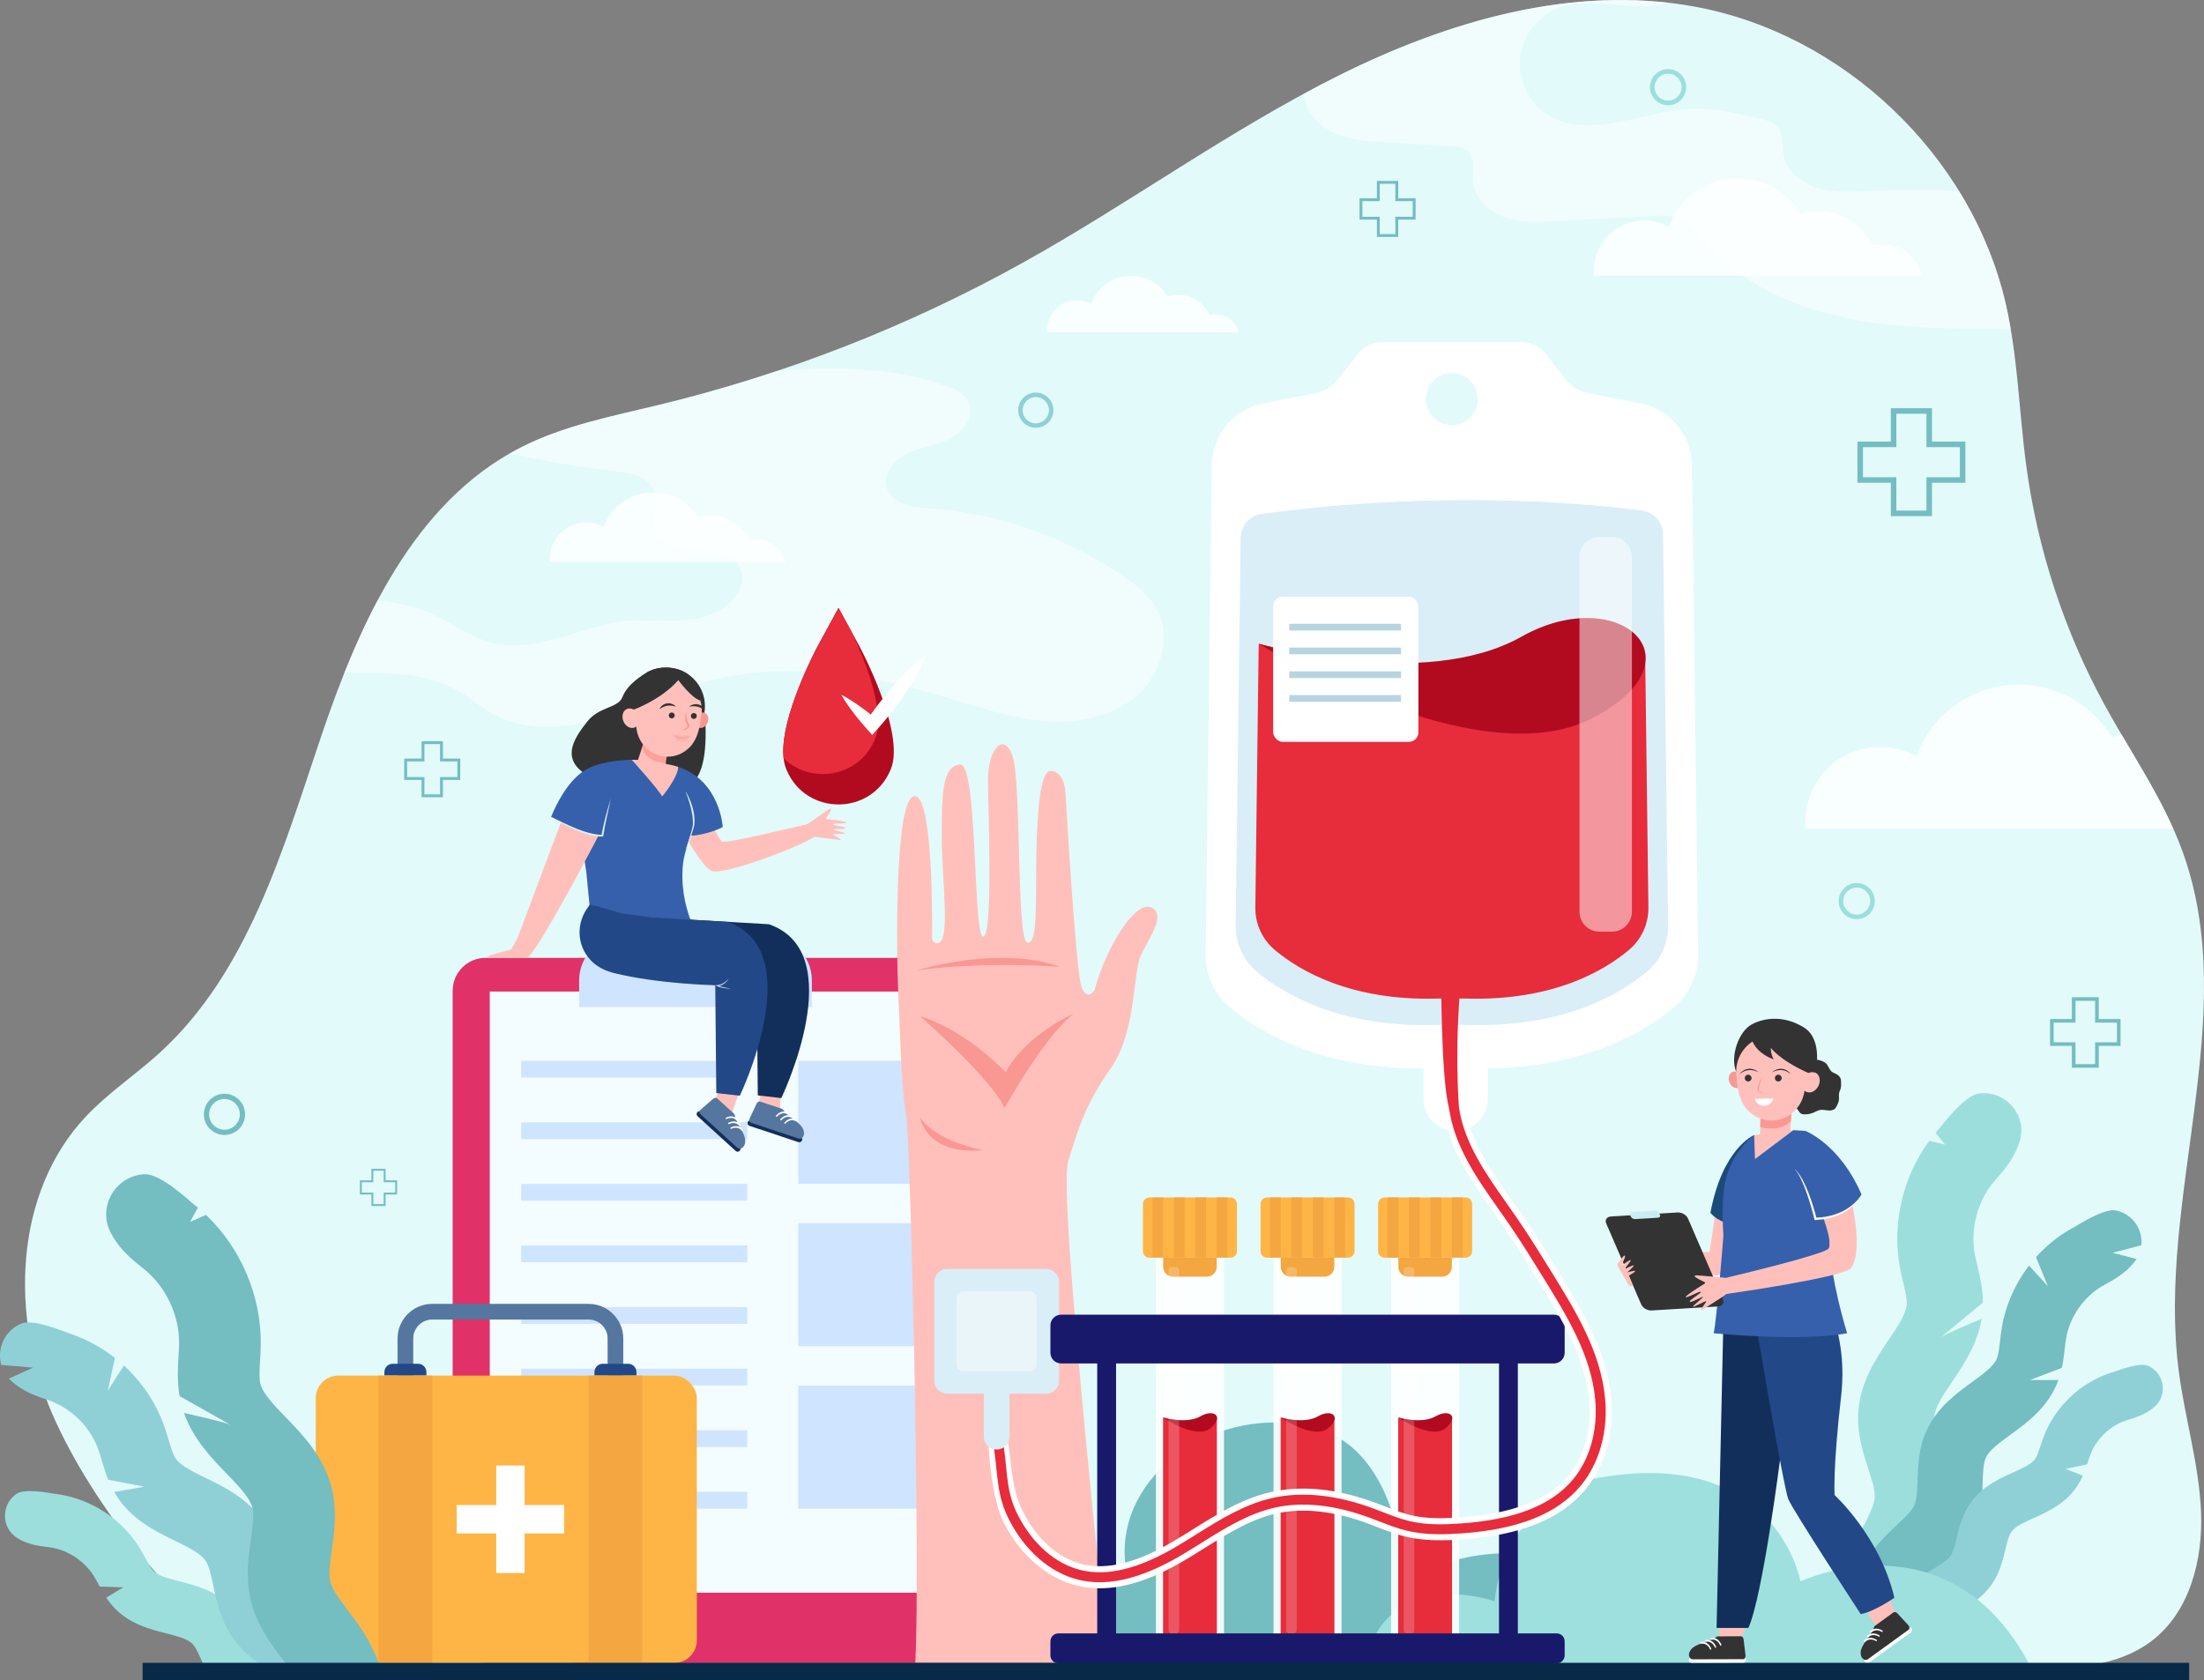 <?xml version="1.0" encoding="UTF-8"?>
<svg xmlns="http://www.w3.org/2000/svg" viewBox="0 0 2442.9 1862.82">
  <rect x="0" y="0" width="2442.9" height="1862.82" fill="#808080" stroke="none"/>
  <defs>
    <style>
      .cls-1 {
        fill: #b20b1f;
      }

      .cls-2, .cls-3, .cls-4, .cls-5, .cls-6, .cls-7 {
        fill: #fff;
      }

      .cls-8 {
        fill: #c8eef1;
      }

      .cls-3 {
        opacity: .9;
      }

      .cls-9 {
        fill: #122f5b;
      }

      .cls-10 {
        fill: #74bdc1;
      }

      .cls-11 {
        isolation: isolate;
      }

      .cls-12 {
        fill: #9de0de;
      }

      .cls-4, .cls-7 {
        opacity: .5;
      }

      .cls-13 {
        opacity: .3;
      }

      .cls-13, .cls-14 {
        mix-blend-mode: multiply;
      }

      .cls-13, .cls-15 {
        fill: #f99893;
      }

      .cls-5 {
        opacity: .8;
      }

      .cls-16 {
        fill: #18196b;
      }

      .cls-17 {
        fill: #333;
      }

      .cls-18 {
        fill: #224887;
      }

      .cls-14 {
        fill: #b6d5e0;
      }

      .cls-19 {
        fill: #8fd0d6;
      }

      .cls-20 {
        fill: #082948;
      }

      .cls-21 {
        fill: #e03268;
      }

      .cls-22 {
        fill: #ffc0bb;
      }

      .cls-23 {
        fill: #daeef7;
      }

      .cls-24 {
        fill: #eaf5f9;
      }

      .cls-25 {
        fill: #1b4b79;
      }

      .cls-26 {
        fill: #3660ac;
      }

      .cls-6 {
        mix-blend-mode: lighten;
        opacity: .2;
      }

      .cls-27 {
        fill: #e72c3b;
      }

      .cls-28 {
        fill: #e2fafa;
      }

      .cls-29 {
        fill: #9cdedc;
      }

      .cls-30 {
        fill: #55769f;
      }

      .cls-31 {
        fill: #feb546;
      }

      .cls-32 {
        fill: #cfe4ff;
      }

      .cls-7 {
        mix-blend-mode: screen;
      }

      .cls-33 {
        fill: #fc8d84;
        opacity: .6;
      }

      .cls-34 {
        fill: #f3fcff;
      }

      .cls-35 {
        fill: #fbf9eb;
      }

      .cls-36 {
        fill: #f4a640;
      }
    </style>
  </defs>
  <g class="cls-11">
    <g id="Layer_1" data-name="Layer 1">
      <g>
        <path class="cls-28" d="m2414.96,1520.42c-25.05-192.18,70.36-394.63,4.05-576.74-21.06-57.83-57.16-108.75-86.58-162.81-44.41-81.62-73.84-171.36-86.38-263.43-8.21-60.23-9.28-121.57-22.95-180.8-37.92-164.32-179.94-299.62-345.9-329.52-133.75-24.1-271.68,15.91-393.28,76.6-121.6,60.69-231.87,141.72-350.65,207.76-126.41,70.29-262.35,123.4-402.93,157.42-52.09,12.61-105.53,22.86-153.26,47.23-118.56,60.52-178.48,193.99-221.07,320.11-42.59,126.11-81.01,261.91-179.55,351.39-26.41,23.99-56.52,43.91-81,69.86-80.59,85.41-84.21,222.74-37.34,330.41,42.68,98.03,142.74,230.16,240.79,279.72,3.5,1.77,7.08,3.42,10.71,4.97h277.78c52.52-9.67,102.76-20.16,145.04-24.26,165.3-16.05,331.8-1.04,497.6,8.58,337.37,19.59,675.6,16.84,1013.53,14.09,49.45-.4,102.82-2.09,141.96-32.32,41.72-32.22,56.21-89.53,54.11-142.2-2.1-52.67-17.85-103.8-24.66-156.08Z"/>
        <path class="cls-29" d="m2193.48,1212.27h0c-15.95,2.01-40.25,34.48-43.11,37.75-1.61,1.84-3.28,3.75-5.01,5.81l10.58,13.1-17.49-4.29c-29.32,39.85-41.51,91.53-32.66,140.32,1.14,6.32,2.53,12.12,3.88,17.73,2.13,8.9,4.14,17.31,3.82,23.05-.59,10.65-9.89,24.41-19.72,38.98-14.07,20.83-31.57,46.74-34,79.86-1.8,24.52,5.32,46.31,11.04,63.81,3.9,11.95,7.59,23.24,7.13,31.23-.51,8.77-6.42,20.36-12.69,32.63-4.24,8.32-9.05,17.74-13.01,27.89-15.91,40.79-15.35,87.35,1.55,127.75l77.8-32.54c-8.41-20.12-8.71-44.25-.78-64.56,2.43-6.22,5.89-13.01,9.56-20.21,9.01-17.66,20.22-39.63,21.76-66.07,1.39-23.91-5.28-44.31-11.16-62.31-3.95-12.09-7.68-23.5-7.09-31.46.79-10.7,10.01-24.37,19.78-38.83,12.64-18.71,28-41.47,32.73-69.84-15.24,6.38-41.23,17.46-44.79,20.24-3.8,2.97,29.3-24.23,46.24-38.15-.06-15.55-3.4-29.57-6.16-41.1-1.12-4.7-2.19-9.13-2.91-13.14-4.99-27.54,3.02-58.01,20.92-79.54,1.23-1.47,2.64-3.08,4.13-4.79,6.61-7.54,14.83-16.92,20.79-29.86,1.53-3.31,2.8-6.63,3.86-9.94,9.2-28.78-14.99-57.3-44.97-53.53Z"/>
        <path class="cls-10" d="m2345.8,1342.02h0c-13.42-3.05-42.47,15.99-45.74,17.78-2.03,1.12-4.13,2.27-6.35,3.57-13.87,8.11-26.33,18.41-36.99,30.31l13.08,32.18-20.83-22.84c-15.29,19.96-25.85,43.52-30.11,68.45-.93,5.42-1.5,10.5-2.06,15.4-.89,7.79-1.73,15.14-3.66,19.67-3.59,8.4-15.09,16.76-27.27,25.61-17.41,12.65-39.08,28.4-50.71,54.34-8.62,19.21-9.26,38.83-9.77,54.59-.35,10.76-.68,20.93-3.39,27.22-2.97,6.91-11.12,14.51-19.75,22.56-5.85,5.45-12.47,11.64-18.63,18.65-24.73,28.18-37.89,65.82-36.1,103.28l72.13-3.45c-.89-18.65,5.93-38.16,18.25-52.2,3.77-4.3,8.55-8.75,13.6-13.47,12.41-11.58,27.86-25.99,36.83-46.82,8.11-18.84,8.71-37.21,9.24-53.41.36-10.88.69-21.16,3.49-27.39,3.76-8.39,15.18-16.69,27.27-25.47,17.73-12.89,39.8-28.92,51.22-55.64.72-1.67,1.37-3.35,1.96-5.02h-31.55l35.38-13.52c1.66-7.66,2.49-14.94,3.22-21.34.47-4.11.91-7.99,1.5-11.43,4.03-23.62,19.39-45.81,40.09-57.9,1.42-.83,3.02-1.71,4.72-2.65,7.52-4.14,16.88-9.29,25.47-17.96,2.2-2.22,4.19-4.52,6.01-6.87.65-.83,1.23-1.69,1.78-2.55l-26.52-6.81,31.87-8.45c1.71-16.97-9.19-34.22-27.68-38.42Z"/>
        <path class="cls-19" d="m2381.16,1514.23h0c-9.63-4.38-34.45,5.42-37.19,6.26-1.7.52-3.46,1.07-5.33,1.7-33.08,11.14-60.42,37.2-73.14,69.7-1.54,3.93-2.76,7.67-3.95,11.27-1.88,5.72-3.65,11.13-5.82,14.23-4.01,5.76-13.97,10.26-24.51,15.03-15.07,6.81-33.82,15.29-46.62,33-9.48,13.12-13.01,27.78-15.85,39.56-1.94,8.04-3.77,15.64-6.79,19.96-3.31,4.74-10.63,9.19-18.38,13.9-5.25,3.19-11.2,6.81-16.92,11.13-23,17.36-38.76,43.64-43.24,72.1l54.82,8.63c2.23-14.17,10.4-27.8,21.85-36.44,3.51-2.65,7.79-5.26,12.33-8.02,11.14-6.78,25.01-15.22,35-29.5,9.03-12.92,12.34-26.64,15.26-38.76,1.96-8.13,3.81-15.82,6.89-20.07,4.14-5.73,14.02-10.19,24.49-14.92,15.35-6.94,34.45-15.57,47.21-33.9,3.03-4.35,5.39-8.84,7.32-13.23l-19.21-7.39,23.91-5.06c.33-1,.66-1.98.97-2.93.99-3.02,1.93-5.87,2.91-8.37,6.71-17.15,21.72-31.46,39.18-37.34,1.2-.4,2.54-.82,3.97-1.26,6.3-1.94,14.15-4.36,21.96-9.55,2-1.33,3.86-2.75,5.59-4.23,15.09-12.95,11.39-37.28-6.71-45.51Z"/>
        <path class="cls-4" d="m1280.3,671.79c-7.98-12.84-20.18-22.44-32.57-31.1-63.77-44.61-139.77-71.54-217.4-77.04-18.28-1.3-40.85-4.31-47.04-21.56-5.69-15.84,7.82-32.6,23.05-39.75s32.71-8.71,47.6-16.56c14.89-7.84,26.91-26.28,19.09-41.19-4.69-8.95-14.82-13.44-24.36-16.78-60.13-21.05-123.57-22-187.55-16.52-43.04,14.38-86.69,26.93-130.8,37.61-52.09,12.61-105.53,22.86-153.26,47.23-4.25,2.17-8.41,4.44-12.51,6.79,39.13,8.43,78.66,15.03,118.42,19.73,16.62,1.96,36.59,6.07,42.15,21.85,4.76,13.49-4.11,28.8.07,42.48,5.57,18.21,29.11,22.24,48.14,22.97,19.02.73,42.55,4.66,48.25,22.83,2.53,8.08.43,17.05-3.77,24.41-10.91,19.11-33.99,28-55.89,30.13-21.9,2.14-44.05-1-65.97.99-51.61,4.7-101.83,37.51-151.86,23.99-22.31-6.03-41.14-20.69-62.07-30.48-20.14-9.43-41.54-14.13-63.54-16.1-13.77,25.93-25.93,53.03-36.9,80.5,44.71-1.1,92.23-1.4,130.28,22.07,11.09,6.84,20.99,15.52,32.25,22.08,14.54,8.47,31.08,13.2,47.82,14.9,65.68,6.65,126.39-31.88,190.04-49.44,88.03-24.28,182.2-7.94,269.71,18.16,35,10.44,69.95,22.5,106.36,25.41,36.41,2.91,75.35-4.48,102.67-28.73,27.32-24.25,38.88-67.87,19.59-98.89Z"/>
        <path class="cls-10" d="m1855.57,1789.81s-144.3-123.95-299.71-37c0,0,0-157.25-114.7-173.91-114.7-16.65-216.46,74-190.56,172.06,0,0-238.66-46.25-283.06,66.6l888.03,7.4v-35.15Z"/>
        <path class="cls-12" d="m2249.97,1846.46c-89.69-170.79-254.34-93.38-254.34-93.38,0,0-28.26-157.27-238.37-111.81,0,0-88.47,25.8-100.75,133.93,0,0-122.87-44.23-146.21,77.41l739.67-6.14Z"/>
        <path class="cls-17" d="m713.92,747.5s-18.43,10.42-23.96,25.16c-4.73,12.58-25.8,10.38-38.98,27.2-14.63,18.68-35.44,46.61,12.28,65.45,29.65,11.7,76.85,20.71,87.56,12.81,10.7-7.9,36.22-4.74,30.48-87.73,0,0-69.79-29.13-70.49-29.3-.7-.18,3.11-13.58,3.11-13.58Z"/>
        <path class="cls-17" d="m781.35,782.88c0,23.71-19.22,42.93-42.93,42.93s-42.93-19.22-42.93-42.93,19.22-42.93,42.93-42.93,42.93,19.22,42.93,42.93Z"/>
        <path class="cls-22" d="m896.44,912.6l-3.13,1.47c-13.34,3.2-89.42,21.33-92.93,19.01-3.85-2.54-21.04-38.03-21.04-38.03l-19.53,31.79s17.64,33.42,29.12,38.7c11.2,5.16,90.07-23.48,112.29-36.98l2.25-1c2.16.46,7.83,1.26,7.83,1.26,22.67,2.57,20.34,2.71,20.52,1.82.18-.88-8.98-4.83-8.44-5.69.54-.85,13.87.05,13.23-1.08-.63-1.12-12.92-3.58-12.68-4.37.23-.79,13.1.29,13.05-1.6-.04-1.88-14.15-2.54-13.62-4.03.52-1.48,14.97-.41,14.68-2.13-.25-1.45-16.4-3.08-21.54-3.56-.66-.06-1.03-.91-.64-1.47,5.93-8.76,5.9-9.84,4.84-10.37-.76-.38-8.21,5.25-15.47,10.08l-8.78,6.19Z"/>
        <g>
          <rect class="cls-21" x="501.71" y="1061.89" width="558.65" height="781.52" rx="36.49" ry="36.49"/>
          <rect class="cls-34" x="542.84" y="1099.23" width="476.38" height="666.43"/>
          <path class="cls-32" d="m691.03,1037.66h159.72c27.1,0,49.11,22,49.11,49.11v29.63h-257.94v-29.63c0-27.1,22-49.11,49.11-49.11Z"/>
          <rect class="cls-32" x="577.71" y="1175.95" width="250.57" height="18.6"/>
          <rect class="cls-32" x="577.71" y="1244.22" width="250.57" height="18.6"/>
          <rect class="cls-32" x="577.71" y="1312.5" width="250.57" height="18.6"/>
          <rect class="cls-32" x="577.71" y="1380.78" width="250.57" height="18.6"/>
          <rect class="cls-32" x="577.71" y="1449.06" width="250.57" height="18.6"/>
          <rect class="cls-32" x="577.71" y="1517.34" width="250.57" height="18.6"/>
          <rect class="cls-32" x="577.71" y="1585.62" width="250.57" height="18.6"/>
          <rect class="cls-32" x="577.71" y="1653.9" width="250.57" height="18.6"/>
          <rect class="cls-32" x="884.83" y="1175.95" width="142.13" height="136.4"/>
          <rect class="cls-32" x="884.83" y="1356.02" width="142.13" height="136.4"/>
          <rect class="cls-32" x="884.83" y="1536.1" width="142.13" height="136.4"/>
        </g>
        <polygon class="cls-22" points="865.56 1206.02 864.45 1232.92 841.09 1223.93 844.2 1204.58 865.56 1206.02"/>
        <g>
          <path class="cls-9" d="m884.96,1266.19l-54.23-18.04c-1.68-.56-2.58-2.37-2.02-4.04h0c.56-1.68,2.37-2.58,4.04-2.02l54.23,18.04c1.68.56,2.58,2.37,2.02,4.04h0c-.56,1.68-2.37,2.58-4.04,2.02Z"/>
          <path class="cls-30" d="m838.61,1223.55l-7.61,16.21c-.94,2-.4,4.28,1.13,4.78l53.14,17.68c1.38.46,3.03.05,4.3-1.33,1.3-1.41,2.28-3.87,1.02-8.02-2.49-8.22-17.29-15.01-23.16-23.18-.12-.17-.28-.29-.48-.36l-24.45-8.14c-1.38-.46-3.02.53-3.87,2.34Z"/>
          <path class="cls-2" d="m860.21,1238h0c-.31-.36-.23-1.06.16-1.48,1.81-1.96,6.95-6.51,13.2-3.15.36.19.45.79.21,1.29v.02c-.24.49-.7.71-1.05.52-5.61-2.99-10.03,1.05-11.52,2.7-.32.35-.74.39-1,.09Z"/>
          <path class="cls-2" d="m865.01,1242.01h0c-.31-.36-.23-1.06.16-1.48,1.81-1.96,6.95-6.51,13.2-3.15.36.19.45.79.21,1.29v.02c-.24.49-.7.71-1.05.52-5.61-2.99-10.03,1.05-11.52,2.7-.32.35-.74.39-1,.09Z"/>
          <path class="cls-2" d="m869.47,1245.74h0c-.31-.36-.23-1.06.16-1.48,1.81-1.96,6.95-6.51,13.2-3.15.36.19.45.79.21,1.29v.02c-.24.49-.7.71-1.05.52-5.61-2.99-10.03,1.05-11.52,2.7-.32.35-.74.39-1,.09Z"/>
        </g>
        <path class="cls-9" d="m688.35,1017.96s-10.9,51.3,38.56,63.49c49.47,12.18,111.89,13.42,111.89,13.42l1.15,119.5,26.04,2.98s77.7-161.04-13.77-192.75l-83.69-4.87-34.3-4.64s-34.32-10.81-34.83-9.2c-.51,1.61-10.29,12.94-11.06,12.07Z"/>
        <path class="cls-22" d="m746.59,848.63s-30.5-6.83-46.32-6.29c-15.82.53,5.68,42.17,5.68,42.17l25.84.57s15.76-10.5,18.06-10.36c8.71.52,1.92-24.54,1.92-24.54l-5.18-1.54Z"/>
        <path class="cls-22" d="m715.91,815.8l-9.08,27.54s7.9,16.34,32.1,9.29c0,0-2.76-5.7.94-17.45,3.78-12-23.96-19.38-23.96-19.38Z"/>
        <path class="cls-33" d="m715.91,815.8l-4.26,12.87c2.54,9.4,10.77,15.81,26.3,17.8,0-2.8.43-6.54,1.92-11.28,3.78-12-23.96-19.38-23.96-19.38Z"/>
        <path class="cls-15" d="m771.27,795.64c-1.96,4.47-.65,9.37,2.92,10.94,3.58,1.57,8.07-.78,10.03-5.25,1.96-4.47.65-9.37-2.92-10.94-3.58-1.57-8.07.78-10.03,5.25Z"/>
        <path class="cls-22" d="m769.27,822.06c1.18-1.92,2.19-3.96,3-6.11,2.32-5.76,3.58-11.91,4.24-17.28.14-1.15.35-2.29.58-3.43.93-4.6,1.05-9.5.1-14.56-3.06-16.3-16.72-28.88-33.22-30.54-22.23-2.24-41.1,14.84-41.68,36.58-2.33-1.38-4.97-1.75-7.34-.77-4.54,1.88-6.31,8.01-3.95,13.68,2.35,5.67,7.94,8.74,12.48,6.86.63-.26,1.2-.61,1.72-1.02,1.39,18.54,16.17,33.23,34.35,33.41,8.89.09,17.04-3.31,23.25-8.96.41-.33.85-.71,1.31-1.16,2.02-1.97,3.72-4.24,5.16-6.67Z"/>
        <path class="cls-15" d="m760.63,788.77c-.72,2.05-1.09,4.19-1.21,6.37-.06,1.09-.03,2.19.12,3.32.17,1.12.43,2.28,1.14,3.39l.31.4.28.35c.12.16.29.3.37.48.22.32.36.68.41,1.04.15.73-.19,1.52-.72,2.23-1.15,1.43-3.16,2.21-5.25,2.64,2.09.41,4.57.15,6.42-1.54.9-.82,1.6-2.11,1.5-3.52-.02-.35-.08-.69-.2-1.01-.09-.34-.26-.63-.43-.92-.16-.31-.39-.52-.59-.79-.13-.15-.15-.19-.21-.28l-.17-.23c-.45-.67-.72-1.62-.94-2.58-.24-.96-.3-1.99-.43-3.02-.18-2.07-.26-4.18-.39-6.34Z"/>
        <polygon class="cls-22" points="822.22 1202.79 810.2 1237.25 792.5 1219.55 798.89 1203.23 822.22 1202.79"/>
        <path class="cls-17" d="m747.85,793.15c-.02,1.82-1.51,3.28-3.33,3.27-1.82-.02-3.28-1.51-3.27-3.33.02-1.82,1.51-3.28,3.33-3.27,1.82.02,3.28,1.51,3.27,3.33Z"/>
        <path class="cls-17" d="m772.34,793.76c-.02,1.82-1.51,3.28-3.33,3.27-1.82-.02-3.28-1.51-3.27-3.33.02-1.82,1.51-3.28,3.33-3.26,1.82.02,3.28,1.51,3.27,3.33Z"/>
        <path class="cls-13" d="m747.36,815.07s4.49-1.61,8.71,1.16c0,0,4.56-2.86,8.16-.13,0,0-1.67,6.8-9.17,6.34-7.5-.46-7.7-7.37-7.7-7.37Z"/>
        <path class="cls-15" d="m743.43,812.64c.85.69,1.73,1.32,2.66,1.87.92.57,1.87,1.08,2.85,1.51,1.96.86,4.03,1.47,6.15,1.65,2.12.19,4.25-.07,6.3-.7,2.04-.65,3.96-1.67,5.78-2.88-.81.73-1.68,1.41-2.61,2-.93.6-1.93,1.06-2.96,1.48-1.04.39-2.12.67-3.23.83-1.11.14-2.23.17-3.35.09-2.23-.21-4.4-.87-6.36-1.9-1.96-1.02-3.77-2.33-5.24-3.96Z"/>
        <path class="cls-17" d="m749.07,783.29c-1.7-.46-3.29-.79-4.86-.98-1.57-.18-3.1-.17-4.58.07-1.47.25-2.95.63-4.36,1.33-.75.26-1.4.74-2.16,1.09-.73.4-1.4.89-2.22,1.29.39-.78.84-1.55,1.38-2.25.6-.64,1.17-1.37,1.93-1.87,1.41-1.16,3.21-1.86,5.04-2.15,1.84-.29,3.74-.09,5.44.52,1.69.62,3.26,1.59,4.39,2.96Z"/>
        <path class="cls-17" d="m764.13,783.3c1.29-1.23,2.96-1.99,4.72-2.4,1.76-.4,3.67-.37,5.47.15,1.78.52,3.48,1.43,4.74,2.75.69.59,1.17,1.38,1.69,2.09.45.77-1.23.04-.94.86-.76-.49.67.48,0,0-.71-.44-1.29-.99-2.01-1.34-1.31-.87-2.73-1.42-4.17-1.85-1.44-.42-2.96-.62-4.54-.62-1.58,0-3.21.13-4.95.38Z"/>
        <path class="cls-26" d="m765.13,926.32s-6.72,19.64-7.94,30.07c-3.03,25.9,2.58,48.14,7.94,62.88,7.52,20.68-56.21,9.19-57.46,8.57-1.25-.63-53.89-20.99-53.89-20.99l-3.97-40.59-6.06-39.93,2.82-23.5,118.56,23.5Z"/>
        <path class="cls-22" d="m664.18,869.23s8.16.71,7.27,14.89c-.89,14.18-7.51,41.19-7.51,41.19,0,0-64.32,123.61-78.42,135.64-.76.65-1.73,1.01-2.73,1.05l-43.34-.17s2.78-2.78,5.77-3.57l20.2-5.36c.8-.21,1.47-.74,1.87-1.46l6.47-11.81,48.78-130.11c4.98-11.59,16.81-18.22,24.95-27.86,5.94-7.05,12.43-13.11,16.69-12.41Z"/>
        <path class="cls-26" d="m751.77,850.18c-.6,12.33-17.86,32.87-17.86,32.87-3.13-6.87-33.26-40.29-33.64-40.71-12.41.19-38.75,2.03-54.84,13.46-21.62,15.35-34.56,49.84-34.56,49.84,0,0,39.17,19.74,48.88,20.68h108.72s16.61-1.25,32.59-9.4c0,0-2.57-51.09-49.27-66.74Z"/>
        <path class="cls-23" d="m677.15,885.09c-1.12,3.35-2.11,6.74-3.11,10.12-1.01,3.39-1.92,6.8-2.82,10.21-.86,3.43-1.73,6.85-2.48,10.31-.74,3.46-1.47,6.93-2.03,10.43l.83-.83c-1.07.11-2.38.07-3.59-.02-1.23-.08-2.47-.26-3.71-.44-2.46-.44-4.93-.91-7.36-1.59l-1.83-.48-1.81-.55c-1.2-.38-2.42-.72-3.61-1.15l-3.58-1.24-3.54-1.37c-2.37-.89-4.68-1.93-7.03-2.9l-6.93-3.16-6.87-3.32c-2.26-1.17-4.53-2.33-6.81-3.46,2.15,1.36,4.33,2.69,6.51,4.02,2.2,1.29,4.42,2.55,6.66,3.79,2.25,1.2,4.53,2.36,6.82,3.5l3.48,1.61c1.16.54,2.32,1.09,3.51,1.55,4.7,2.03,9.55,3.75,14.52,5.12l1.87.5,1.89.43c1.25.31,2.54.51,3.81.73,1.29.18,2.57.36,3.88.43,1.33.08,2.57.14,4.04-.02l.71-.08.11-.75c1.06-6.93,2.46-13.83,3.93-20.72l2.24-10.33,2.3-10.33Z"/>
        <path class="cls-23" d="m759.81,877.15c1.53,4.01,2.93,8.04,4.17,12.09,1.22,4.06,2.3,8.16,3.02,12.31.4,2.07.66,4.16.84,6.25.21,2.09.23,4.19.16,6.28-.16,4.19-6.36,23.88-8.18,27.78,2.58-3.46,9.33-23.32,9.78-27.65.52-4.35.17-8.74-.57-13.01-.41-2.13-.88-4.25-1.47-6.33-.62-2.07-1.27-4.13-2.06-6.14-1.55-4.02-3.38-7.94-5.68-11.58Z"/>
        <path class="cls-18" d="m652.01,1005.37c-10.51,13.8-12.72,32.45-5.05,48.01,5.33,10.8,15.39,20.87,33.94,25.44,49.47,12.18,111.89,13.42,111.89,13.42l1.15,119.51,26.04,2.98s77.7-161.04-13.77-192.76l-83.69-4.87-34.3-4.64s-34.32-10.81-34.83-9.2c-.11.34-.63,1.11-1.39,2.11Z"/>
        <path class="cls-23" d="m806.71,1095.43c-1.33-.24-2.65-.47-3.96-.77-1.31-.3-2.6-.66-3.88-1.04-.64-.2-1.29-.42-1.92-.65.66-.14,1.31-.33,1.95-.56,1.27-.45,2.45-1.09,3.56-1.82,1.07-.79,2.09-1.64,2.97-2.62.89-.97,1.66-2.04,2.33-3.15l-1.32,1.43c-.47.44-.91.91-1.4,1.32-.94.87-1.99,1.61-3.06,2.27-1.08.66-2.23,1.19-3.42,1.6-1.17.4-2.45.69-3.62.73l-2.15.08,1.91.89c1.3.6,2.59,1,3.91,1.37,1.32.37,2.66.63,4,.86,1.35.22,2.69.41,4.05.51,1.36.1,2.71.17,4.07.16-1.34-.2-2.68-.36-4.01-.6Z"/>
        <path class="cls-5" d="m2130.47,305.64c-4.58-19.94-22.43-34.82-43.76-34.82-3.92,0-7.71.5-11.33,1.45-10.53-22.52-33.38-38.12-59.87-38.12-6.85,0-13.46,1.04-19.67,2.98-14.26-23.62-40.18-39.41-69.78-39.41-35.22,0-65.22,22.35-76.59,53.65-8.05-4.49-17.31-7.05-27.18-7.05-30.87,0-55.9,25.03-55.9,55.9,0,1.83.09,3.64.27,5.42h363.82Z"/>
        <g>
          <path class="cls-2" d="m1875.3,515.54c-.43-33.34-24.13-61.83-56.84-68.3l-59.05-11.69c-9.33-1.85-17.69-6.98-23.56-14.46l-22.85-29.11c-6.26-7.97-15.83-12.63-25.96-12.63h-155.57c-10.13,0-19.71,4.66-25.96,12.63l-22.84,29.11c-5.87,7.48-14.23,12.61-23.56,14.46l-59.05,11.69c-32.71,6.47-56.42,34.96-56.84,68.3l-6.91,542.24c-.29,22.78,9.66,44.49,27.12,59.12,34.04,28.52,101.74,68.22,214.44,67.65v33.65c0,19.67,15.94,35.61,35.61,35.61h0c19.67,0,35.61-15.94,35.61-35.61v-33.69c107.65-1.4,172.82-39.82,206-67.62,17.46-14.63,27.41-36.34,27.12-59.12l-6.91-542.24Zm-266.04-101.92c15.94,0,28.86,12.92,28.86,28.86s-12.92,28.86-28.86,28.86-28.86-12.92-28.86-28.86,12.92-28.86,28.86-28.86Z"/>
          <path class="cls-23" d="m1398.59,569.71c-13.32,1.81-23.29,12.99-23.46,26.32l-5.53,430.06c-.26,19.84,8.48,38.73,23.81,51.47,30.81,25.59,93.01,61.54,197.52,58.76,12.21-.32,24.43-.32,36.64,0,104.51,2.77,166.71-33.17,197.52-58.76,15.33-12.74,24.07-31.64,23.81-51.47l-5.57-433.81c-.17-13.44-10.32-24.7-23.77-26.36-172.77-21.36-327.9-8.84-420.97,3.8Z"/>
          <path class="cls-27" d="m1823.63,735.59l-213.94,31.94-214.4-53.81-.14-.21-3.73,292.5c-.23,18.18,7.71,35.5,21.65,47.18,28,23.46,84.54,56.4,179.53,53.86,11.1-.3,22.2-.3,33.3,0,94.99,2.54,151.53-30.4,179.53-53.86,13.94-11.67,21.88-29,21.65-47.18l-3.45-270.43h0Z"/>
          <path class="cls-1" d="m1395.29,713.73s182.67,53.17,290.96-7.83c108.29-61,203.54,25.45,78.68,90.27-128.22,66.56-369.64-82.43-369.64-82.43Z"/>
          <rect class="cls-2" x="1411.13" y="661.45" width="161.01" height="161.01" rx="10.7" ry="10.7"/>
          <path class="cls-7" d="m1772.78,595.39h13.94c12.19,0,22.09,9.9,22.09,22.09v393.27c0,12.19-9.9,22.09-22.09,22.09h-13.94c-12.19,0-22.09-9.9-22.09-22.09v-393.27c0-12.19,9.9-22.09,22.09-22.09Z"/>
          <rect class="cls-14" x="1429" y="691.59" width="123.88" height="7.43"/>
          <rect class="cls-14" x="1429" y="717.92" width="123.88" height="7.43"/>
          <rect class="cls-14" x="1429" y="744.24" width="123.88" height="7.43"/>
          <rect class="cls-14" x="1429" y="770.57" width="123.88" height="7.43"/>
        </g>
        <path class="cls-22" d="m1038.43,1045.72c-3.09-.19-5.37-2.98-5.34-6.07.26-24.44.8-160.56-20-156.92-22.85,3.99-18.86,188.94-17.77,209.25,1.09,20.31,3.63,118.95,8.7,141.44,5.08,22.48,16.26,499.01,10.52,609.99h214.33s-56.57-517.15-44.97-555.59c11.6-38.44,20.31-65.28,47.87-104.45,27.56-39.17,23.94-105.17,32.64-124.03,8.7-18.86,29.01-45.33,11.6-53.31-17.41-7.98-49.68,42.79-62.74,91.39,0,0-8.34,13.42-14.51-3.26-6.17-16.68-17.04-201.27-17.77-215.06-.73-13.78-7.25-25.39-17.04-24.3-9.79,1.09-14.14,35.18-15.23,91.03-1.09,55.85,1.88,101.18-10.12,99.01-12-2.18-6.56-176.25-15.99-205.63-9.43-29.38-27.92-9.07-27.56,26.47.36,35.54,5.8,174.08-5.44,172.62-11.24-1.45-5.8-192.57-25.39-190.76-20.24,1.87-20.31,31.55-20.31,82.32,0,46.33,10.57,116.82-5.49,115.85Z"/>
        <path class="cls-15" d="m1016.72,1075.67s90.3-28.29,158.3-3.81c0,0-82.14-6.53-158.3,3.81Z"/>
        <path class="cls-15" d="m1019.62,1126.44s78.33,68.18,93.93,101.91c0,0,42.07-76.88,76.16-104.45,0,0-51.86,22.49-75.07,64.55,0,0-43.88-46.42-95.02-62.01Z"/>
        <path class="cls-15" d="m1019.62,1238.5s6.53,42.79,70.36,36.63c0,0-51.91-8.97-70.36-36.63Z"/>
        <path class="cls-23" d="m1159.55,1406.77h-109.77c-7.84,0-14.2,6.36-14.2,14.2v109.77c0,7.84,6.36,14.2,14.2,14.2h40.69v47.79c0,7.84,6.36,14.2,14.2,14.2h0c7.84,0,14.2-6.36,14.2-14.2v-47.79h40.69c7.84,0,14.2-6.36,14.2-14.2v-109.77c0-7.84-6.36-14.2-14.2-14.2Z"/>
        <path class="cls-24" d="m1068.06,1431.56h73.2c4.25,0,7.7,3.45,7.7,7.7v73.2c0,4.25-3.45,7.7-7.7,7.7h-73.2c-4.25,0-7.7-3.45-7.7-7.7v-73.2c0-4.25,3.45-7.7,7.7-7.7Z"/>
        <g>
          <rect class="cls-3" x="1281.23" y="1354.43" width="75.42" height="462.63"/>
          <path class="cls-31" d="m1274.04,1327.53h89.8c3.99,0,7.22,3.24,7.22,7.22v52.33c0,3.99-3.24,7.22-7.22,7.22h-89.8c-3.99,0-7.22-3.24-7.22-7.22v-52.33c0-3.99,3.24-7.22,7.22-7.22Z"/>
          <rect class="cls-36" x="1277.3" y="1327.53" width="11.98" height="66.54"/>
          <rect class="cls-36" x="1301.06" y="1327.53" width="11.98" height="66.54"/>
          <rect class="cls-36" x="1324.83" y="1327.53" width="11.98" height="66.54"/>
          <rect class="cls-36" x="1348.59" y="1327.53" width="11.98" height="66.54"/>
          <path class="cls-36" d="m1289.28,1394.07h59.31v10.42c0,5.98-4.86,10.84-10.84,10.84h-37.63c-5.98,0-10.84-4.86-10.84-10.84v-10.42h0Z"/>
          <polygon class="cls-27" points="1348.74 1817.06 1289.13 1817.06 1289.13 1571.34 1314.51 1580.7 1348.74 1571.34 1348.74 1817.06"/>
          <path class="cls-1" d="m1289.13,1571.34s25.93,7.75,41.3-1.14c15.37-8.89,26.81.32,11.17,13.15-16.1,13.21-52.47-12.01-52.47-12.01Z"/>
          <path class="cls-6" d="m1298.8,1404.69h4.52c2,0,3.63,1.63,3.63,3.63v398.85c0,2.01-1.63,3.63-3.63,3.63h-4.52c-2,0-3.63-1.63-3.63-3.63v-398.86c0-2,1.63-3.63,3.63-3.63Z"/>
          <rect class="cls-3" x="1411.56" y="1354.43" width="75.42" height="462.63"/>
          <path class="cls-31" d="m1404.37,1327.53h89.8c3.99,0,7.22,3.24,7.22,7.22v52.33c0,3.99-3.24,7.22-7.22,7.22h-89.8c-3.99,0-7.22-3.24-7.22-7.22v-52.33c0-3.99,3.24-7.22,7.22-7.22Z"/>
          <rect class="cls-36" x="1407.63" y="1327.53" width="11.98" height="66.54"/>
          <rect class="cls-36" x="1431.39" y="1327.53" width="11.98" height="66.54"/>
          <rect class="cls-36" x="1455.16" y="1327.53" width="11.98" height="66.54"/>
          <rect class="cls-36" x="1478.92" y="1327.53" width="11.98" height="66.54"/>
          <path class="cls-36" d="m1419.61,1394.07h59.31v10.42c0,5.98-4.86,10.84-10.84,10.84h-37.63c-5.98,0-10.84-4.86-10.84-10.84v-10.42h0Z"/>
          <polygon class="cls-27" points="1479.07 1817.06 1419.46 1817.06 1419.46 1571.34 1444.85 1580.7 1479.07 1571.34 1479.07 1817.06"/>
          <path class="cls-1" d="m1419.46,1571.34s25.93,7.75,41.3-1.14c15.37-8.89,26.81.32,11.17,13.15-16.1,13.21-52.47-12.01-52.47-12.01Z"/>
          <path class="cls-6" d="m1429.14,1404.69h4.52c2,0,3.63,1.63,3.63,3.63v398.85c0,2.01-1.63,3.63-3.63,3.63h-4.52c-2,0-3.63-1.63-3.63-3.63v-398.86c0-2,1.63-3.63,3.63-3.63Z"/>
          <rect class="cls-3" x="1541.89" y="1354.43" width="75.42" height="462.63"/>
          <path class="cls-31" d="m1534.7,1327.53h89.8c3.99,0,7.22,3.24,7.22,7.22v52.33c0,3.99-3.24,7.22-7.22,7.22h-89.8c-3.99,0-7.22-3.24-7.22-7.22v-52.33c0-3.99,3.24-7.22,7.22-7.22Z"/>
          <rect class="cls-36" x="1537.96" y="1327.53" width="11.98" height="66.54"/>
          <rect class="cls-36" x="1561.73" y="1327.53" width="11.98" height="66.54"/>
          <rect class="cls-36" x="1585.49" y="1327.53" width="11.98" height="66.54"/>
          <rect class="cls-36" x="1609.25" y="1327.53" width="11.98" height="66.54"/>
          <path class="cls-36" d="m1549.94,1394.07h59.31v10.42c0,5.98-4.86,10.84-10.84,10.84h-37.63c-5.98,0-10.84-4.86-10.84-10.84v-10.42h0Z"/>
          <polygon class="cls-27" points="1609.41 1817.06 1549.79 1817.06 1549.79 1571.34 1575.18 1580.7 1609.41 1571.34 1609.41 1817.06"/>
          <path class="cls-1" d="m1549.79,1571.34s25.93,7.75,41.31-1.14c15.37-8.89,26.81.32,11.17,13.15-16.1,13.21-52.48-12.01-52.48-12.01Z"/>
          <path class="cls-6" d="m1559.47,1404.69h4.52c2.01,0,3.63,1.63,3.63,3.63v398.85c0,2.01-1.63,3.63-3.63,3.63h-4.51c-2.01,0-3.63-1.63-3.63-3.63v-398.85c0-2,1.63-3.63,3.63-3.63Z"/>
        </g>
        <path class="cls-16" d="m1722.38,1511.52c6.57,0,11.89-5.32,11.89-11.89v-30.27c0-6.57-5.32-11.89-11.89-11.89h-546.22c-6.57,0-11.89,5.32-11.89,11.89v30.27c0,6.57,5.32,11.89,11.89,11.89h39.99v299.29h-43.12c-4.84,0-8.77,3.93-8.77,8.77v15.61c0,4.84,3.93,8.77,8.77,8.77h552.46c4.84,0,8.77-3.93,8.77-8.77v-15.61c0-4.84-3.93-8.77-8.77-8.77h-43.12v-299.29h39.99Zm-60.89,299.29h-424.44v-299.29h424.44v299.29Z"/>
        <path class="cls-2" d="m1785.84,1550.28c-4.76-53.42-33.61-100.19-59.09-141.51-12.46-20.21-25.35-41.1-39.09-61.13-3.86-5.62-7.86-11.3-11.73-16.8-23.05-32.73-46.88-66.58-52.23-104.58l-24.24,3.41c6.17,43.85,31.73,80.16,56.45,115.26,3.83,5.44,7.79,11.06,11.56,16.56,13.4,19.53,26.13,40.17,38.47,60.18,24.03,38.96,51.26,83.12,55.51,130.78,2.84,31.88-5.58,62.24-23.09,83.31-22.69,27.29-62.03,42.5-120.27,46.48-17.68,1.21-36.5,1.74-54.33-2.49-9.47-2.25-18.68-5.83-28.43-9.63-3.5-1.36-7.12-2.77-10.75-4.11-42.56-15.72-81.63-19.69-116.13-11.82-31.99,7.3-59.62,24.59-86.35,41.31-6.97,4.36-14.18,8.87-21.27,13.06-40.71,24.09-74.05,32.38-101.93,25.33-25.61-6.47-49.04-27.06-64.27-56.49-13.66-26.39-12.39-47.91-17.26-78.35-2.33,4.67-7.13,7.88-12.7,7.88-3.39,0-6.49-1.19-8.94-3.17,1.09,18.08,4.91,61.23,17.15,84.89,18.45,35.64,47.61,60.78,80.02,68.97,8.37,2.11,17.03,3.18,26.01,3.18,28.01,0,59.15-10.32,94.39-31.18,7.34-4.35,14.68-8.94,21.78-13.38,26.16-16.36,50.87-31.81,78.82-38.2,29.79-6.8,64.17-3.13,102.2,10.92,3.43,1.27,6.95,2.64,10.35,3.96,10.1,3.93,20.54,7.99,31.65,10.63,21.07,5,43,4.38,61.67,3.1,65.27-4.46,110.22-22.54,137.42-55.25,21.62-26,32.06-62.87,28.65-101.13Z"/>
        <path class="cls-27" d="m1779.14,1550.88c-4.62-51.84-33.02-97.89-58.11-138.57-12.42-20.14-25.26-40.96-38.91-60.85-3.83-5.59-7.82-11.25-11.68-16.74-23.51-33.38-47.82-67.91-53.39-107.52l-10.91,1.54c5.94,42.25,31.03,77.87,55.29,112.33,3.84,5.46,7.81,11.1,11.61,16.63,13.5,19.67,26.27,40.38,38.65,60.45,24.42,39.59,52.09,84.47,56.48,133.72,3,33.63-5.98,65.79-24.62,88.21-23.93,28.78-64.81,44.78-124.99,48.89-18.21,1.25-37.64,1.78-56.35-2.66-9.92-2.36-19.78-6.2-29.32-9.91-3.47-1.35-7.06-2.75-10.64-4.07-41.32-15.26-79.1-19.15-112.3-11.57-30.88,7.05-58.03,24.03-84.28,40.45-7.01,4.38-14.25,8.91-21.41,13.15-42.31,25.04-77.32,33.57-107.01,26.07-27.48-6.94-52.49-28.78-68.6-59.92-13.6-26.27-11.76-46.85-15.98-76.03-2.28,1.55-5.03,2.47-8,2.47-.96,0-1.9-.1-2.81-.28,4.35,29.95,2.76,51.38,17.01,78.91,17.56,33.93,45.15,57.82,75.69,65.54,7.82,1.97,15.93,2.97,24.36,2.97,26.78,0,56.79-10.01,90.96-30.24,7.27-4.3,14.58-8.87,21.64-13.29,25.48-15.94,51.83-32.41,80.9-39.05,31.08-7.1,66.75-3.34,106.03,11.17,3.48,1.29,7.03,2.67,10.46,4,9.88,3.85,20.1,7.83,30.77,10.36,20.15,4.79,40.57,4.24,59.65,2.93,63.34-4.33,106.75-21.62,132.71-52.84,20.49-24.65,30.38-59.72,27.12-96.23Z"/>
        <polygon class="cls-22" points="1905.67 1802.29 1905.11 1818.23 1930.11 1817.01 1936 1797.51 1905.67 1802.29"/>
        <polygon class="cls-22" points="2063.11 1778.19 2081.25 1805.32 2100.82 1789.72 2094.2 1770.45 2063.11 1778.19"/>
        <g>
          <path class="cls-2" d="m2071.7,1843.22l46.29-33.53c1.43-1.04,1.75-3.04.71-4.47h0c-1.04-1.43-3.04-1.75-4.47-.71l-46.29,33.53c-1.43,1.04-1.75,3.04-.71,4.47h0c1.04,1.43,3.04,1.75,4.47.71Z"/>
          <path class="cls-17" d="m2103.07,1788.6l12.14,13.17c1.5,1.62,1.67,3.96.37,4.9l-45.35,32.85c-1.18.85-2.87.96-4.5.03-1.66-.96-3.33-3-3.38-7.34-.1-8.59,11.98-19.52,15.11-29.07.06-.2.18-.36.35-.48l20.87-15.12c1.18-.85,3.04-.4,4.39,1.06Z"/>
          <path class="cls-2" d="m2086.82,1808.88h0c.18-.44-.1-1.08-.59-1.36-2.32-1.33-8.58-4.12-13.53.97-.29.29-.19.89.19,1.3h.01c.37.41.87.48,1.15.19,4.45-4.54,9.88-2.02,11.8-.89.41.24.83.15.98-.21Z"/>
          <path class="cls-2" d="m2083.45,1814.15h0c.18-.44-.1-1.08-.59-1.36-2.32-1.33-8.58-4.12-13.53.97-.29.29-.19.89.19,1.3h.01c.37.41.87.48,1.15.2,4.45-4.54,9.88-2.02,11.8-.89.41.24.83.15.98-.21Z"/>
          <path class="cls-2" d="m2080.32,1819.05h0c.18-.44-.1-1.08-.59-1.36-2.32-1.33-8.58-4.12-13.53.97-.29.29-.19.89.19,1.3h.01c.37.41.87.48,1.15.2,4.45-4.54,9.88-2.02,11.8-.89.41.24.83.15.98-.21Z"/>
        </g>
        <path class="cls-27" d="m1617.04,1227.19s-5.99-74.28,4.19-158.42c10.19-84.14-23.76,6.89-23.76,6.89,0,0-.73,118.17,8.66,153.06,9.39,34.9,10.91-1.54,10.91-1.54Z"/>
        <path class="cls-17" d="m2021.46,1177.19c.94.52,1.84,1.12,2.6,1.87,2.57,2.53,3.33,6.55,6.1,8.87,1.38,1.16,3.12,1.77,4.73,2.57,2.2,1.09,4.3,2.71,5.16,5,.49,1.3.54,2.72.59,4.1.08,2.51.16,5.08-.58,7.48-.43,1.39-1.14,2.7-1.49,4.12-.7,2.81.05,5.79-.38,8.65-.33,2.16-1.31,4.15-2.28,6.11-.51,1.02-1.03,2.07-1.81,2.9-2.01,2.13-5.28,2.44-8.19,2.16-2.91-.28-5.86-1.01-8.73-.46-2.41.46-4.54,1.79-6.79,2.77-3.44,1.5-7.23,2.2-10.98,2.02-1.05-.05-2.13-.18-3.05-.7-.95-.54-1.63-1.44-2.28-2.32-3.58-4.84-7.19-9.74-9.64-15.24-2.45-5.5-3.67-11.75-2.27-17.6,1.05-4.38,3.52-8.32,6.5-11.69,2.99-3.37,6.5-6.23,9.99-9.07,6.04-4.91,16.02-5.3,22.82-1.53Z"/>
        <path class="cls-22" d="m1922.25,1389.15l6.63-28.5-27.06-20.35s-4.68,33.98-7.04,47.62l-54.67.95-10.49,1.98s72.9,30.53,77.54,21.16c1.31-2.64,5.22-6.45,8.95-10.92,1.94.48,3.17.77,3.17.77l1.76-7.58c.99-1.67,1.8-3.39,2.34-5.14h-1.15Z"/>
        <path class="cls-25" d="m1944.29,1258.43s-34.94,13.79-48.47,86.07c0,0,8.74,11.84,28.26,13.15,19.51,1.31,13.57-46.42,13.57-46.42l6.64-52.8Z"/>
        <polygon class="cls-22" points="1985.49 1234.7 1984.16 1255.65 1955.62 1261.58 1950.57 1261.58 1951.63 1236.49 1981.9 1225.8 1985.49 1234.7"/>
        <path class="cls-22" d="m1940.72,1268.24c-1.29,14.07,4.53,16.69,4.53,16.69l43.11-32c-26.76,2.62-44.06,5.5-44.06,5.5,0,0-2.22,10.19-3.58,9.8Z"/>
        <path class="cls-17" d="m2012.24,1189.15s8.8-36.11-12.16-49.64c-20.97-13.53-43.19-12.02-58.32-3.92-15.14,8.1-24.2,36.36-17.41,52.5l50.24-15.42,37.66,16.47Z"/>
        <path class="cls-22" d="m1835.44,1370.28c-5.01-2.17-8.67-4.4-10.09-6.62l-1.61-4.18c-2-5.23-5.03-7.52-6.93-6.5l-.32.26s1.27,8.46,2.31,15.39l-4.35-.65-2.3,26.36,20.72-2.79,2.58-21.27Z"/>
        <path class="cls-9" d="m1994.12,1433.75l-20.73,181.33s-19.65,155.17-35.53,189.68h-35.2l7.66-346.79,62.04-39,21.75,14.78Z"/>
        <path class="cls-15" d="m1986.11,1229.23s-.61,6.08-1.13,13.65c-10.86,11.89-31.21,7.81-33.89,6.66.16-3.81,0-11.52,0-11.52l35.03-8.79Z"/>
        <path class="cls-18" d="m2010.68,1416.22s39.34,50.73,30.02,131.47c-9.32,80.75-7.25,109.73-7.25,109.73,0,0,50.72,46.58,66.25,113.87,0,0-22.26,15.53-37.27,18.12,0,0-74.54-113.87-80.23-127.33-5.69-13.46-41.11-225.05-41.11-225.05l69.58-20.81Z"/>
        <path class="cls-15" d="m1930.87,1194.48c1.79,4.86.09,9.96-3.8,11.39s-8.49-1.35-10.28-6.21c-1.79-4.86-.09-9.96,3.8-11.39,3.89-1.43,8.49,1.35,10.28,6.21Z"/>
        <path class="cls-22" d="m1931.28,1222.56c-1.12-2.11-2.05-4.34-2.78-6.66-2.08-6.24-3.02-12.83-3.37-18.56-.08-1.23-.22-2.45-.4-3.67-.69-4.92-.49-10.11.84-15.41,4.29-17.05,19.56-29.47,37.12-30.17,23.66-.94,42.53,18.36,41.74,41.4,2.55-1.31,5.38-1.53,7.81-.34,4.68,2.29,6.15,8.88,3.3,14.72-2.86,5.85-8.96,8.73-13.64,6.45-.65-.32-1.23-.73-1.75-1.2-2.67,19.53-19.25,34.11-38.5,33.13-9.41-.48-17.81-4.6-24.02-10.99-.42-.37-.85-.81-1.31-1.32-2-2.22-3.66-4.73-5.03-7.39Z"/>
        <path class="cls-17" d="m1967.3,1194.99c-.11,2.08,1.49,3.84,3.57,3.95,2.08.11,3.84-1.49,3.95-3.57.11-2.08-1.49-3.84-3.57-3.95-2.08-.11-3.84,1.49-3.95,3.57Z"/>
        <path class="cls-17" d="m1933.89,1194.99c-.11,2.08,1.49,3.84,3.57,3.95,2.08.11,3.84-1.49,3.95-3.57.11-2.08-1.49-3.84-3.57-3.95-2.08-.11-3.84,1.49-3.95,3.57Z"/>
        <path class="cls-17" d="m1964.14,1188.72c1.71-.91,3.49-1.58,5.3-2.03,1.81-.43,3.67-.59,5.49-.42.91.08,1.81.26,2.69.51.45.11.88.28,1.31.43.22.08.43.18.64.26.21.09.43.17.64.28,1.68.8,3.26,1.85,4.81,3.02-1.15-1.56-2.62-2.91-4.32-3.95-.85-.52-1.76-.95-2.71-1.27-.95-.32-1.94-.54-2.95-.63-2.01-.19-4.04.08-5.91.76-.94.33-1.83.76-2.68,1.26-.84.51-1.64,1.08-2.32,1.78Z"/>
        <path class="cls-17" d="m1948.97,1188.72c-.68-.7-1.49-1.27-2.32-1.78-.85-.5-1.74-.93-2.68-1.26-1.87-.67-3.9-.94-5.91-.76-1,.09-1.99.31-2.95.63-.95.31-1.86.75-2.71,1.27-1.7,1.03-3.17,2.38-4.32,3.95,1.55-1.17,3.13-2.22,4.81-3.02.21-.11.42-.19.64-.28.22-.09.42-.19.64-.26.44-.15.87-.32,1.31-.43.88-.25,1.78-.43,2.69-.51,1.82-.17,3.67-.01,5.49.42,1.81.45,3.59,1.12,5.3,2.03Z"/>
        <path class="cls-2" d="m2034.95,1315.19c-.91-.95-1.77-2.01-2.55-3.1-.78-1.1-1.53-2.23-2.17-3.41-.67-1.17-1.27-2.39-1.78-3.65-.54-1.25-.94-2.55-1.35-3.86.18,1.36.44,2.72.87,4.04.19.67.45,1.31.69,1.96.28.63.54,1.28.86,1.89.62,1.24,1.32,2.44,2.13,3.57.64.92,1.32,1.79,2.09,2.62-.69.14-1.42.23-2.13.26-.99.05-1.99,0-2.97-.14-.5-.06-.98-.18-1.47-.28-.48-.14-.97-.26-1.43-.45-.96-.32-1.84-.81-2.74-1.31.79.65,1.63,1.26,2.57,1.69.92.47,1.92.8,2.94,1.02,1.02.22,2.07.33,3.12.31,1.05-.01,2.08-.12,3.14-.39l.75-.2-.56-.59Z"/>
        <path class="cls-15" d="m1953.39,1193.26c-1.06,1.71-1.96,3.5-2.78,5.33-.82,1.83-1.54,3.71-2.1,5.66-.26.98-.49,1.98-.56,3.06,0,.27,0,.55.03.84.02.15.06.3.09.45.06.16.1.32.22.49.06.08.12.16.19.24l.16.14c.11.09.21.18.31.26.22.15.44.31.66.44.89.55,1.84.94,2.79,1.27.96.32,1.93.6,2.92.77-1.81-.86-3.63-1.71-5.18-2.83-.2-.14-.37-.29-.55-.44l-.25-.23-.12-.12s-.02-.04-.03-.06c-.12-.2-.13-.7-.09-1.13.09-.91.32-1.87.59-2.8.52-1.89,1.17-3.76,1.8-5.64.64-1.88,1.3-3.76,1.89-5.68Z"/>
        <path class="cls-26" d="m2028.13,1374.93s0,0,0,0c5.13-28.53,7.33-59.16,7.33-59.16.29-7.06.2-13.31-.17-18.84-7.15-5.82-17.12-14.07-17.12-14.07l-17.05-29.05s0-.01.01-.02c-6.48-.6-13.35-.88-13.35-.88l-42.55,32.02-.95-26.5c-.21.16-.43.32-.63.49-18.39,15.02-30.32,36.72-32.89,60.59-1.82,16.84-1.6,34.79-.58,50.83h0s-7.27,92.87-10.77,107.71c0,0,96.45,9.6,147.95,0,0,0-19.7-62.66-19.23-103.12Z"/>
        <g>
          <path class="cls-17" d="m1904.44,1448.33l-73.78,4.45c-4.66.28-9.83-2.71-11.54-6.67l-38.81-89.81c-1.71-3.97.67-7.41,5.33-7.69l73.78-4.45c4.66-.28,9.83,2.71,11.54,6.67l38.81,89.81c1.71,3.97-.67,7.41-5.33,7.69Z"/>
          <path class="cls-8" d="m1837.57,1349.99l-25.12,1.51c-2.01.12-4.25-1.17-4.99-2.88l-.7-1.61c-.74-1.71.29-3.2,2.3-3.32l25.12-1.51c2.01-.12,4.25,1.17,4.99,2.88l.7,1.61c.74,1.71-.29,3.2-2.3,3.32Z"/>
        </g>
        <path class="cls-22" d="m1810.11,1425.39l-.31.14c-1.86.82-4.04.11-5.05-1.66l-11.56-20.08c-.58-.97-.55-2.18.08-3.12,1.96-2.92,6.17-8.93,7.61-8.71,1.9.29-3.9,10.27-3.11,10.48.79.2,8.99-6.45,9.69-5.36.62.97-6.6,8.71-6.27,9.31.33.6,8.67-4.24,9.57-3.37.81.78-7.04,7.04-6.93,7.47l6.29,14.9Z"/>
        <path class="cls-22" d="m1876.44,1448.56c.08-1.4,11.8-10.23,11.13-10.85-.67-.62-13.73,7.2-14.68,5.4-.95-1.81,13.65-9.9,12.31-11.02-1.34-1.13-16.09,7.54-16.69,5.75-.5-1.5,15.75-11.6,20.94-14.77.67-.41.61-1.4-.1-1.73-10.92-5.15-11.46-6.18-10.62-7.25.6-.76,11.48.63,21.74,1.35l12.45,1.19c3.5-.83,108.07-25.53,113.77-32.39,5.8-6.98-9.76-44.69-9.76-44.69l33.96-14.58s15.55,61.86.57,80.93c-8.07,10.27-137.94,28.61-137.94,28.61-2.05,1.58-7.64,5.34-7.64,5.34-22.67,14.43-20.13,13.33-20.79,12.59-.66-.74,6.95-9.33,5.93-9.85-1.02-.52-14.68,7.38-14.6,5.99Z"/>
        <path class="cls-26" d="m2001.14,1253.81s38.04,14.4,62.13,70.41c0,0-11.82,26.14-50.97,27.03l-11.15-97.45Z"/>
        <path class="cls-35" d="m2063.26,1324.23c-2.58,4.33-5.97,8.08-9.79,11.25-3.78,3.23-8,5.88-12.46,8.02-4.54,1.95-9.19,3.68-14.04,4.68-2.39.62-4.88.82-7.31,1.25-2.46.25-4.94.36-7.41.55l1.29.98c-1.25-4.96-2.66-9.83-4.17-14.69-1.54-4.85-3.12-9.69-5.03-14.41-1.87-4.74-3.97-9.39-6.35-13.9-2.48-4.42-5.2-8.9-9.11-12.19,3.49,3.7,5.9,8.19,7.98,12.76,2.13,4.56,4,9.24,5.62,14.02,1.6,4.78,3.24,9.55,4.65,14.4,1.42,4.84,2.74,9.73,3.92,14.61l.26,1.08,1.03-.09c2.54-.23,5.09-.39,7.62-.69,2.51-.48,5.06-.72,7.53-1.41,2.48-.62,4.96-1.24,7.35-2.17,2.45-.75,4.73-1.95,7.04-3.02,4.5-2.42,8.74-5.34,12.43-8.85,3.62-3.56,6.88-7.57,8.95-12.18Z"/>
        <path class="cls-22" d="m1803.26,1410.72s8.35-2.54,9.08-1.6c.74.94-9.12,6.26-9.08,6.01.04-.25,0-4.42,0-4.42Z"/>
        <path class="cls-17" d="m2009.51,1184.17l-.94-.11-.63-7.84-3.5-7.25s-13.72-19.48-14.21-19.97c-.48-.48-10.95-6.76-11.59-7.08-.64-.32-15.3,2.09-15.3,2.09,0,0-25.78-5.55-21.42,8.86,4.36,14.4,23.19,21.9,24.15,21.25-3.06-3.22-3.38-12.4-3.38-12.4,14.49,16.75,41.74,27.76,41.74,27.76,0,0,2.86-2.18,7.81-.34l-2.73-4.98Z"/>
        <path class="cls-2" d="m1945.04,1218.13c1,4.45,5.31,7.75,10.42,7.66,5.11-.09,9.29-3.54,10.13-8.01l-20.55.35Z"/>
        <g>
          <path class="cls-30" d="m690.84,1529.92h-17.37v-46.01c0-11.6-9.44-21.03-21.03-21.03h-173.39c-11.6,0-21.03,9.44-21.03,21.03v46.01h-17.37v-46.01c0-21.17,17.23-38.4,38.4-38.4h173.39c21.18,0,38.4,17.23,38.4,38.4v46.01Z"/>
          <path class="cls-18" d="m435.28,1511.9h28.1c5.1,0,9.24,4.14,9.24,9.24v3.9h-46.57v-3.9c0-5.1,4.14-9.24,9.24-9.24Z"/>
          <path class="cls-18" d="m668.11,1511.9h28.1c5.1,0,9.24,4.14,9.24,9.24v3.9h-46.57v-3.9c0-5.1,4.14-9.24,9.24-9.24Z"/>
          <rect class="cls-31" x="349.95" y="1525.03" width="422.4" height="318.46" rx="24.95" ry="24.95"/>
          <rect class="cls-36" x="419.55" y="1525.03" width="59.55" height="318.46"/>
          <rect class="cls-36" x="652.38" y="1525.03" width="59.55" height="318.46"/>
          <polygon class="cls-2" points="625.3 1668.53 581.48 1668.53 581.48 1624.7 550.01 1624.7 550.01 1668.53 506.18 1668.53 506.18 1700 550.01 1700 550.01 1743.83 581.48 1743.83 581.48 1700 625.3 1700 625.3 1668.53"/>
        </g>
        <path class="cls-17" d="m702.29,786.71s30.11-10.63,49.59-32.74c0,0,14.44,19.85,24.33,22.69,0,0,.89-31.64-31.66-35.98-32.55-4.34-49.47,20.99-42.26,46.03Z"/>
        <path class="cls-4" d="m2223.09,336.64c-10.25-44.41-28.12-86.7-51.99-125.36-33.51-1.09-67.06-.92-100.56.53-18.68.81-37.79,1.96-55.69-3.43-17.9-5.39-34.66-18.91-38.11-37.29-2.05-10.89.14-23.79-7.68-31.65-4.13-4.15-10.11-5.72-15.79-7.13-25.82-6.4-52.08-12.84-78.65-11.63-55.16,2.52-115.65,36.39-161.17,5.14-19.86-13.64-31.22-38.71-28.38-62.63,2.84-23.92,19.76-45.63,42.27-54.24,37.87-14.48,85.27,6.18,121.27-6-124.7-14.13-251.74,24.4-364.7,80.77-13.11,6.54-26.08,13.33-38.95,20.31,1.29,17.57,14.65,33.64,30.76,41.87,18.6,9.5,40.14,10.86,61,12.04,23.32,1.32,46.64,2.64,69.96,3.96,8.04.46,17.05,1.38,22.18,7.59,6.67,8.07,3.1,20.01,3.65,30.47,1,19,17.09,34.49,35.03,40.82,17.94,6.33,37.51,5.38,56.51,4.35,35.88-1.94,71.76-3.88,107.64-5.81,11.87-.64,24.51-1.11,34.8,4.84,7.79,4.51,13.17,12.11,18.8,19.13,48.41,60.36,127.74,87.6,204.62,96.33,46.03,5.22,92.44,4.89,138.8,5.28-1.61-9.46-3.46-18.89-5.62-28.26Z"/>
        <path class="cls-1" d="m952.64,716.55l-23.21-42.61-23.21,42.61s-51.3,95.34-34.81,136c.16.41.33.81.5,1.21,21.61,50.76,93.43,50.76,115.04,0,.17-.4.34-.8.5-1.21,16.49-40.66-34.81-136-34.81-136Z"/>
        <path class="cls-27" d="m929.43,673.94l-23.21,42.61s-42.7,79.37-37.66,124.15c29.53,28.78,82.91,21.9,101.03-20.65.17-.4.34-.8.5-1.21,11.83-29.17-11.23-86.48-25.21-116.54l-15.45-28.37Z"/>
        <path class="cls-2" d="m1016.74,734.11c-3.16,2.69-6.2,5.47-9.18,8.3-5.94,5.67-11.57,11.59-16.99,17.66-5.4,6.09-10.58,12.36-15.55,18.78-3.38,4.36-6.66,8.8-9.84,13.31l-2.38-1.89c-1.57-1.23-3.18-2.42-4.77-3.63-1.6-1.2-3.24-2.36-4.86-3.54-3.29-2.31-6.6-4.6-10.04-6.75-3.44-2.16-6.92-4.27-10.63-6.14,2,3.65,4.23,7.05,6.51,10.41,2.27,3.36,4.67,6.59,7.1,9.8,1.24,1.58,2.45,3.18,3.71,4.73,1.27,1.55,2.51,3.11,3.8,4.64l3.88,4.56,3.96,4.47,5.29,5.97,6.07-6.77c5.44-6.06,10.63-12.32,15.63-18.72,5-6.4,9.8-12.96,14.37-19.7,4.55-6.75,8.9-13.66,12.93-20.81,2.01-3.58,3.96-7.21,5.78-10.94,1.82-3.73,3.59-7.5,5.08-11.48-3.49,2.43-6.72,5.07-9.88,7.75Z"/>
        <path class="cls-5" d="m870.29,622.87c-3.28-14.27-16.05-24.92-31.32-24.92-2.8,0-5.52.36-8.11,1.04-7.54-16.12-23.89-27.28-42.86-27.28-4.9,0-9.63.75-14.08,2.13-10.21-16.91-28.76-28.21-49.95-28.21-25.21,0-46.69,16-54.82,38.4-5.76-3.21-12.39-5.05-19.45-5.05-22.1,0-40.01,17.91-40.01,40.01,0,1.31.07,2.6.19,3.88h260.42Z"/>
        <path class="cls-5" d="m1372.79,368.47c-2.67-11.61-13.06-20.27-25.47-20.27-2.28,0-4.49.29-6.6.84-6.13-13.11-19.43-22.19-34.86-22.19-3.99,0-7.83.61-11.45,1.73-8.3-13.75-23.39-22.94-40.62-22.94-20.5,0-37.97,13.01-44.59,31.23-4.68-2.61-10.08-4.11-15.82-4.11-17.97,0-32.54,14.57-32.54,32.54,0,1.07.05,2.12.16,3.16h211.8Z"/>
        <path class="cls-29" d="m212.87,1821.97c4.04,3.93,7.44,11.7,11.03,19.93,2.92,6.68,6.05,13.85,10.23,20.92h106.14c-2.88-1.8-5.83-3.5-8.86-5.04-6.86-3.5-13.82-6.21-19.97-8.61-9.07-3.54-17.64-6.88-22.02-11.26-4-4-7.35-11.69-10.91-19.83-5.2-11.92-11.68-26.77-24.15-38.86-16.84-16.33-38.25-21.79-55.45-26.18-12.04-3.07-23.4-5.97-28.72-11.31-2.86-2.88-5.75-8.26-8.81-13.96-1.93-3.59-3.92-7.31-6.28-11.18-19.52-31.99-53.3-54.43-90.35-60.03-2.1-.32-4.06-.56-5.96-.8-3.05-.38-31.12-6.11-40.49.32h0c-17.6,12.09-16.97,38.5,1.41,49.37,2.11,1.25,4.34,2.4,6.7,3.43,9.22,4.03,17.97,5.12,25,5.99,1.59.2,3.09.39,4.43.59,19.55,2.95,38.1,15.28,48.4,32.15,1.5,2.46,3.02,5.3,4.64,8.31.51.95,1.03,1.92,1.57,2.92l26.23.88-18.93,11.4c2.86,4.27,6.19,8.58,10.21,12.62,16.91,17,38.72,22.56,56.24,27.02,11.95,3.05,23.24,5.92,28.68,11.2Z"/>
        <path class="cls-19" d="m227.74,1730.07c4.12,6.07,6.4,16.87,8.8,28.31,3.59,17.04,7.65,36.34,19.74,54.75,13.37,20.35,32.4,32.7,47.69,42.62,3.73,2.42,7.33,4.76,10.65,7.08h98.57c-10.15-21.59-25.14-40.89-43.84-55.88-7.81-6.26-15.98-11.56-23.18-16.24-10.63-6.9-20.66-13.41-25.1-20.16-4.04-6.15-6.29-16.84-8.67-28.15-3.49-16.57-7.83-37.19-20.53-55.89-17.15-25.25-43-37.85-63.77-47.97-14.53-7.08-28.25-13.77-33.62-21.98-2.89-4.42-5.15-12.04-7.54-20.11-1.51-5.09-3.07-10.34-5.06-15.9-9.16-25.56-24.73-48.5-44.62-66.74l-17.75,28.03,7.82-36.46c-13.49-10.59-28.59-19.16-44.77-25.14-2.59-.96-5.03-1.79-7.38-2.59-3.78-1.29-38.05-15.98-51.68-10.26h0c-18.77,7.89-27.07,28.16-22.09,45.79l35.27,2.98-26.76,12.16c.75.81,1.53,1.6,2.36,2.37,2.36,2.15,4.9,4.21,7.64,6.14,10.69,7.56,21.55,11.26,30.28,14.23,1.97.67,3.84,1.31,5.49,1.92,24.14,8.92,44.52,29.5,53.2,53.73,1.26,3.53,2.46,7.55,3.72,11.81,1.97,6.63,4.2,14.16,7.39,21.96l39.93,7.68-33.36,5.9c.95,1.65,1.94,3.3,3.02,4.94,17.07,26.12,43.4,38.95,64.55,49.26,14.43,7.03,28.05,13.67,33.6,21.84Z"/>
        <path class="cls-10" d="m197.88,1503.13c-.76,12.7-1.68,28.15,1.16,44.6,20.52,11.55,60.59,34.13,56.02,31.7-4.28-2.28-33.83-9.13-51.13-13.03,10.31,29.11,30.8,50.3,47.66,67.72,13.03,13.47,25.34,26.19,28.17,37.36,2.1,8.3.29,21.07-1.62,34.58-2.85,20.13-6.09,42.94-.15,67.96,6.56,27.67,22.52,48.81,35.35,65.79,5.22,6.92,10.16,13.46,13.89,19.58.69,1.12,1.34,2.27,1.97,3.43h96.39c-4.44-17.73-11.48-34.82-21.03-50.51-6.08-9.99-12.93-19.06-18.97-27.06-8.91-11.8-17.33-22.96-19.51-32.13-1.98-8.36-.19-20.99,1.7-34.35,2.78-19.58,6.23-43.94-.26-69.53-8.76-34.55-32.1-58.68-50.87-78.08-13.12-13.56-25.52-26.38-28.14-37.53-1.41-6.01-.85-15.27-.26-25.08.37-6.18.76-12.58.79-19.47.23-53.23-22.3-105.6-60.75-142.25l-17.69,7.81,8.73-15.82c-2.21-1.86-4.33-3.56-6.38-5.21-3.64-2.92-35.4-32.71-52.63-31.86h0c-32.4,1.61-52.65,36.28-37.54,64.99,1.74,3.3,3.7,6.57,5.94,9.78,8.72,12.56,19.17,20.95,27.56,27.68,1.9,1.52,3.69,2.96,5.26,4.29,22.94,19.41,37.11,50.13,36.97,80.18-.02,4.38-.31,9.27-.62,14.44Z"/>
        <rect class="cls-20" x="158.06" y="1843.41" width="2268.42" height="19.41"/>
        <path class="cls-5" d="m2351.66,814.63c-3.65.69-7.24,1.59-10.73,2.68-21.12-34.98-59.5-58.37-103.34-58.37-52.16,0-96.59,33.1-113.42,79.45-11.92-6.64-25.63-10.44-40.25-10.44-45.72,0-82.78,37.06-82.78,82.78,0,2.71.14,5.39.39,8.03h407.35c-16.09-36.08-37.09-69.9-57.22-104.14Z"/>
        <path class="cls-10" d="m2141.39,572.2h-45.6v-37.02h-37.02v-45.6h37.02v-37.02h45.6v37.02h37.02v45.6h-37.02v37.02Zm-39.48-6.12h33.36v-37.02h37.02v-33.36h-37.02v-37.02h-33.36v37.02h-37.02v33.36h37.02v37.02Z"/>
        <path class="cls-10" d="m2326.24,1183.7h-29.8v-24.19h-24.19v-29.8h24.19v-24.19h29.8v24.19h24.19v29.8h-24.19v24.19Zm-25.8-4h21.8v-24.19h24.19v-21.8h-24.19v-24.19h-21.8v24.19h-24.19v21.8h24.19v24.19Z"/>
        <path class="cls-10" d="m490.94,883.84h-23.67v-19.22h-19.22v-23.67h19.22v-19.22h23.67v19.22h19.22v23.67h-19.22v19.22Zm-20.5-3.18h17.32v-19.22h19.22v-17.32h-19.22v-19.22h-17.32v19.22h-19.22v17.32h19.22v19.22Z"/>
        <path class="cls-10" d="m427.4,1336.98h-15.71v-12.75h-12.75v-15.71h12.75v-12.75h15.71v12.75h12.75v15.71h-12.75v12.75Zm-13.6-2.11h11.49v-12.75h12.75v-11.49h-12.75v-12.75h-11.49v12.75h-12.75v11.49h12.75v12.75Z"/>
        <path class="cls-10" d="m1549.8,262.69h-23.67v-19.22h-19.22v-23.67h19.22v-19.22h23.67v19.22h19.22v23.67h-19.22v19.22Zm-20.5-3.18h17.32v-19.22h19.22v-17.32h-19.22v-19.22h-17.32v19.22h-19.22v17.32h19.22v19.22Z"/>
        <path class="cls-29" d="m2057.98,1019c-11.05,0-20.04-8.99-20.04-20.04s8.99-20.04,20.04-20.04,20.04,8.99,20.04,20.04-8.99,20.04-20.04,20.04Zm0-35c-8.25,0-14.96,6.71-14.96,14.96s6.71,14.96,14.96,14.96,14.96-6.71,14.96-14.96-6.71-14.96-14.96-14.96Z"/>
        <path class="cls-29" d="m1848.91,116.67c-11.05,0-20.04-8.99-20.04-20.04s8.99-20.04,20.04-20.04,20.04,8.99,20.04,20.04-8.99,20.04-20.04,20.04Zm0-35c-8.25,0-14.96,6.71-14.96,14.96s6.71,14.96,14.96,14.96,14.96-6.71,14.96-14.96-6.71-14.96-14.96-14.96Z"/>
        <path class="cls-19" d="m1148.08,474.23c-10.76,0-19.51-8.75-19.51-19.51s8.75-19.51,19.51-19.51,19.51,8.75,19.51,19.51-8.75,19.51-19.51,19.51Zm0-34.07c-8.03,0-14.56,6.53-14.56,14.56s6.53,14.56,14.56,14.56,14.56-6.53,14.56-14.56-6.53-14.56-14.56-14.56Z"/>
        <path class="cls-10" d="m248.8,1258.21c-12.59,0-22.83-10.24-22.83-22.83s10.24-22.83,22.83-22.83,22.83,10.24,22.83,22.83-10.24,22.83-22.83,22.83Zm0-39.86c-9.39,0-17.04,7.64-17.04,17.04s7.64,17.04,17.04,17.04,17.04-7.64,17.04-17.04-7.64-17.04-17.04-17.04Z"/>
        <g>
          <path class="cls-2" d="m1875.22,1843.41l57.15-.17c1.77,0,3.19-1.44,3.19-3.21h0c0-1.77-1.44-3.19-3.21-3.19l-57.15.17c-1.77,0-3.19,1.44-3.19,3.21h0c0,1.77,1.44,3.19,3.21,3.19Z"/>
          <path class="cls-17" d="m1932.59,1817.42l2.16,17.78c.27,2.19-.96,4.19-2.57,4.19l-56,.16c-1.46,0-2.9-.9-3.66-2.6-.79-1.75-.95-4.38,1.54-7.93,4.94-7.03,21.12-8.84,29.25-14.77.17-.12.36-.19.57-.19l25.77-.08c1.46,0,2.7,1.45,2.94,3.43Z"/>
          <path class="cls-2" d="m1907.55,1824.38h0c.4-.25.55-.93.31-1.45-1.11-2.43-4.56-8.36-11.55-7.12-.4.07-.68.61-.61,1.16v.02c.07.54.44.88.83.82,6.26-1.09,9.2,4.13,10.1,6.17.19.43.58.6.92.4Z"/>
          <path class="cls-2" d="m1901.74,1826.68h0c.4-.25.55-.93.31-1.45-1.11-2.43-4.56-8.36-11.55-7.12-.4.07-.68.61-.61,1.16v.02c.07.54.44.88.83.82,6.26-1.09,9.2,4.13,10.1,6.17.19.43.58.6.92.4Z"/>
          <path class="cls-2" d="m1896.34,1828.84h0c.4-.25.55-.93.31-1.45-1.11-2.43-4.56-8.36-11.55-7.12-.4.07-.68.61-.61,1.16v.02c.07.54.44.89.83.82,6.26-1.09,9.2,4.13,10.1,6.17.19.44.58.61.92.4Z"/>
        </g>
        <g>
          <path class="cls-9" d="m815.42,1275.98l-42.23-38.52c-1.31-1.19-1.4-3.21-.21-4.52h0c1.19-1.3,3.21-1.4,4.52-.21l42.23,38.52c1.3,1.19,1.4,3.21.21,4.52h0c-1.19,1.31-3.21,1.4-4.52.21Z"/>
          <path class="cls-30" d="m790.39,1218.19l-13.54,11.72c-1.67,1.45-2.1,3.74-.91,4.83l41.37,37.74c1.07.98,2.75,1.28,4.46.53,1.76-.77,3.65-2.61,4.19-6.91,1.06-8.53-9.71-20.74-11.75-30.59-.04-.2-.14-.38-.29-.52l-19.04-17.37c-1.08-.98-2.98-.74-4.49.56Z"/>
          <path class="cls-2" d="m804.26,1240.17h0c-.13-.46.22-1.06.74-1.29,2.45-1.06,8.99-3.13,13.34,2.49.25.32.09.91-.33,1.27h-.01c-.41.36-.92.38-1.16.06-3.91-5.01-9.59-3.12-11.63-2.21-.43.19-.84.06-.95-.32Z"/>
          <path class="cls-2" d="m807.01,1245.78h0c-.13-.46.22-1.06.74-1.29,2.45-1.06,8.99-3.13,13.34,2.49.25.32.09.91-.33,1.27h-.01c-.41.36-.92.38-1.16.06-3.91-5.01-9.59-3.12-11.63-2.21-.43.19-.84.06-.95-.32Z"/>
          <path class="cls-2" d="m809.57,1251.01h0c-.13-.46.22-1.06.74-1.29,2.45-1.06,8.99-3.13,13.34,2.49.25.32.09.91-.33,1.27h-.01c-.41.36-.92.38-1.16.06-3.91-5.01-9.59-3.12-11.63-2.21-.43.19-.84.06-.95-.32Z"/>
        </g>
      </g>
    </g>
  </g>
</svg>